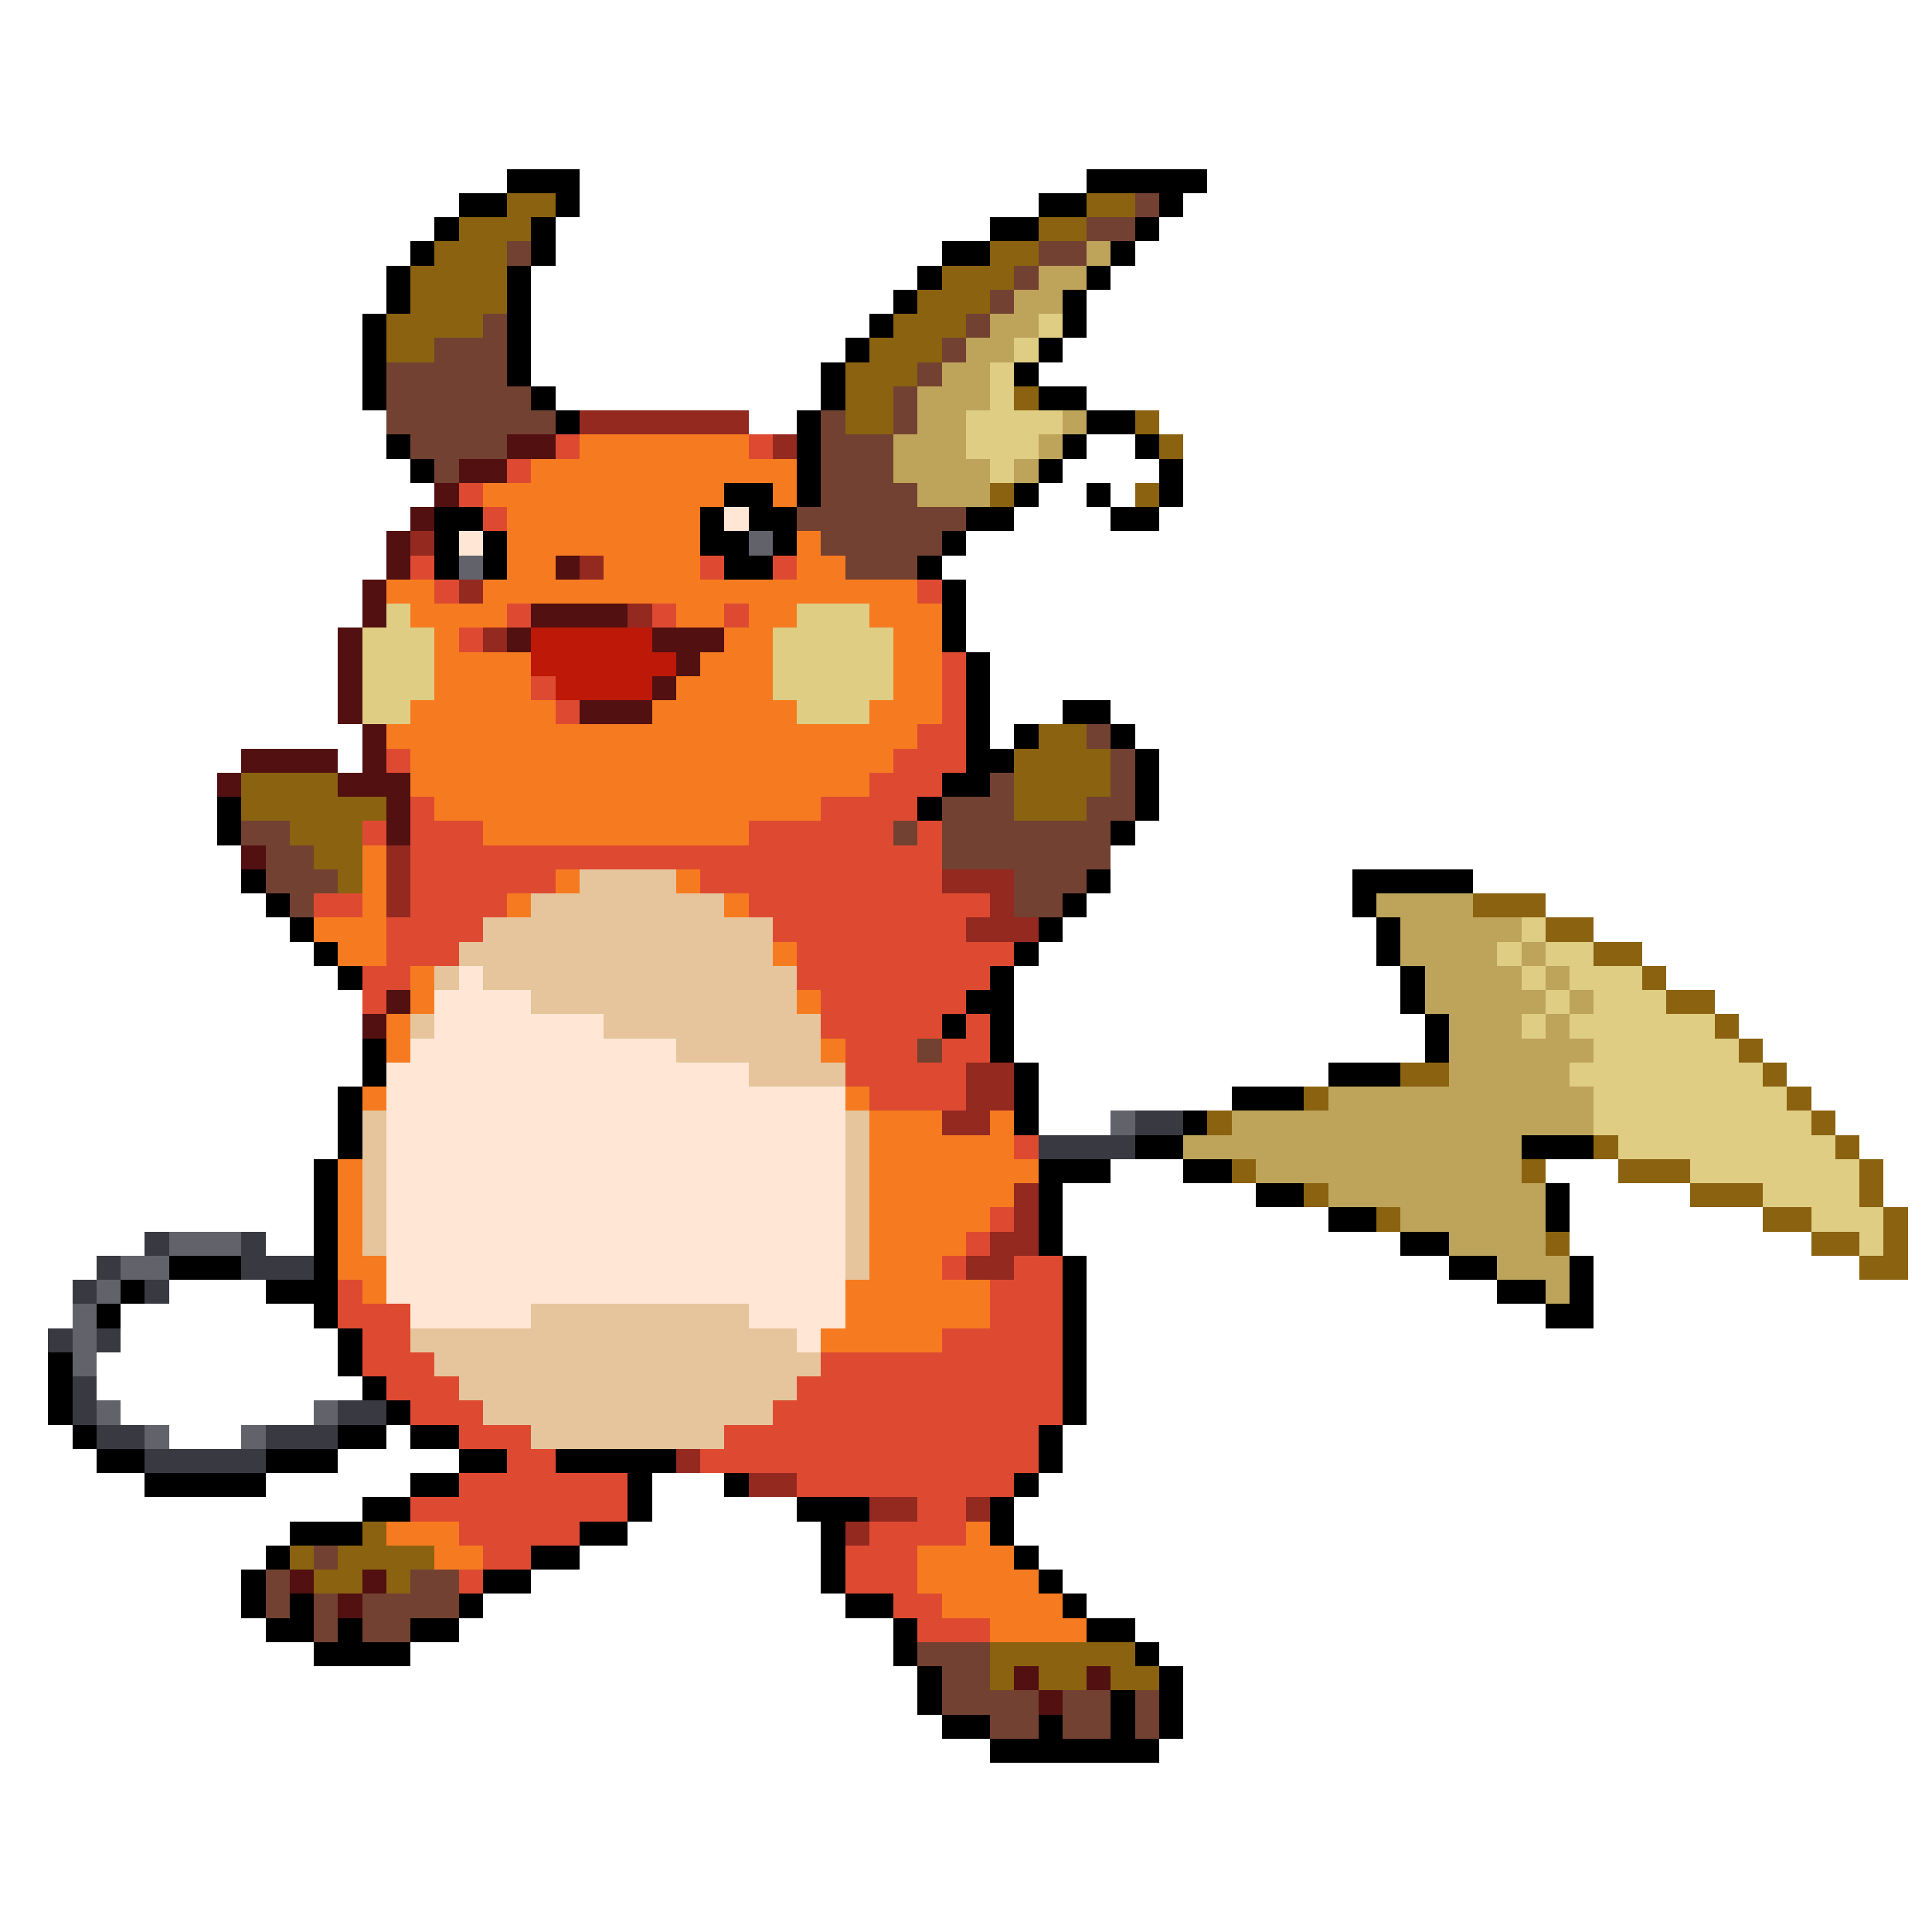 <svg xmlns="http://www.w3.org/2000/svg" viewBox="0 -0.5 80 80" shape-rendering="crispEdges">
<path stroke="#000000" d="M21 7h3M45 7h5M19 8h2M23 8h1M43 8h2M48 8h1M18 9h1M22 9h1M41 9h2M47 9h1M17 10h1M22 10h1M39 10h2M46 10h1M16 11h1M21 11h1M38 11h1M45 11h1M16 12h1M21 12h1M37 12h1M44 12h1M15 13h1M21 13h1M36 13h1M44 13h1M15 14h1M21 14h1M35 14h1M43 14h1M15 15h1M21 15h1M34 15h1M42 15h1M15 16h1M22 16h1M34 16h1M43 16h2M23 17h1M33 17h1M45 17h2M16 18h1M33 18h1M44 18h1M47 18h1M17 19h1M33 19h1M43 19h1M48 19h1M30 20h2M33 20h1M42 20h1M45 20h1M48 20h1M18 21h2M29 21h1M31 21h2M40 21h2M46 21h2M18 22h1M20 22h1M29 22h2M32 22h1M39 22h1M18 23h1M20 23h1M30 23h2M38 23h1M39 24h1M39 25h1M39 26h1M40 27h1M40 28h1M40 29h1M44 29h2M40 30h1M42 30h1M46 30h1M40 31h2M47 31h1M39 32h2M47 32h1M9 33h1M38 33h1M47 33h1M9 34h1M46 34h1M10 36h1M45 36h1M56 36h5M11 37h1M44 37h1M56 37h1M12 38h1M43 38h1M57 38h1M13 39h1M42 39h1M57 39h1M14 40h1M41 40h1M58 40h1M40 41h2M58 41h1M39 42h1M41 42h1M59 42h1M15 43h1M41 43h1M59 43h1M15 44h1M42 44h1M55 44h3M14 45h1M42 45h1M51 45h3M14 46h1M42 46h1M49 46h1M14 47h1M47 47h2M63 47h3M13 48h1M43 48h3M49 48h2M13 49h1M43 49h1M52 49h2M64 49h1M13 50h1M43 50h1M55 50h2M64 50h1M13 51h1M43 51h1M58 51h2M7 52h3M13 52h1M44 52h1M60 52h2M65 52h1M5 53h1M11 53h3M44 53h1M62 53h2M65 53h1M4 54h1M13 54h1M44 54h1M64 54h2M14 55h1M44 55h1M2 56h1M14 56h1M44 56h1M2 57h1M15 57h1M44 57h1M2 58h1M16 58h1M44 58h1M3 59h1M14 59h2M17 59h2M43 59h1M4 60h2M11 60h3M19 60h2M23 60h5M43 60h1M6 61h5M17 61h2M26 61h1M30 61h1M42 61h1M15 62h2M26 62h1M33 62h3M41 62h1M12 63h3M24 63h2M34 63h1M41 63h1M11 64h1M22 64h2M34 64h1M42 64h1M10 65h1M20 65h2M34 65h1M43 65h1M10 66h1M12 66h1M19 66h1M35 66h2M44 66h1M11 67h2M14 67h1M17 67h2M37 67h1M45 67h2M13 68h4M37 68h1M47 68h1M38 69h1M48 69h1M38 70h1M46 70h1M48 70h1M39 71h2M43 71h1M46 71h1M48 71h1M41 72h7" />
<path stroke="#8b6210" d="M21 8h2M45 8h2M19 9h3M43 9h2M18 10h3M41 10h2M17 11h4M39 11h3M17 12h4M38 12h3M16 13h4M37 13h3M16 14h2M36 14h3M35 15h3M35 16h2M42 16h1M35 17h2M47 17h1M48 18h1M41 20h1M47 20h1M43 30h2M42 31h4M10 32h4M42 32h4M10 33h6M42 33h3M12 34h3M13 35h2M14 36h1M61 37h3M64 38h2M66 39h2M68 40h1M69 41h2M71 42h1M72 43h1M58 44h2M73 44h1M54 45h1M74 45h1M50 46h1M75 46h1M66 47h1M76 47h1M51 48h1M63 48h1M67 48h3M77 48h1M54 49h1M70 49h3M77 49h1M57 50h1M73 50h2M78 50h1M64 51h1M75 51h2M78 51h1M77 52h2M15 63h1M12 64h1M14 64h4M13 65h2M16 65h1M41 68h6M41 69h1M43 69h2M46 69h2" />
<path stroke="#734131" d="M47 8h1M45 9h2M21 10h1M43 10h2M42 11h1M41 12h1M20 13h1M40 13h1M18 14h3M39 14h1M16 15h5M38 15h1M16 16h6M37 16h1M16 17h7M34 17h1M37 17h1M17 18h4M34 18h3M18 19h1M34 19h3M34 20h4M33 21h7M34 22h5M35 23h3M45 30h1M46 31h1M41 32h1M46 32h1M39 33h3M45 33h2M10 34h2M37 34h1M39 34h7M11 35h2M39 35h7M11 36h3M42 36h3M12 37h1M42 37h2M38 43h1M13 64h1M11 65h1M17 65h2M11 66h1M13 66h1M15 66h4M13 67h1M15 67h2M38 68h3M39 69h2M39 70h4M44 70h2M47 70h1M41 71h2M44 71h2M47 71h1" />
<path stroke="#bda45a" d="M45 10h1M43 11h2M42 12h2M41 13h2M40 14h2M39 15h2M38 16h3M38 17h2M44 17h1M37 18h3M43 18h1M37 19h4M42 19h1M38 20h3M57 37h4M58 38h5M58 39h4M63 39h1M59 40h4M64 40h1M59 41h5M65 41h1M60 42h3M64 42h1M60 43h6M60 44h5M55 45h11M51 46h15M49 47h14M52 48h11M55 49h9M58 50h6M60 51h4M62 52h3M64 53h1" />
<path stroke="#decd83" d="M43 13h1M42 14h1M41 15h1M41 16h1M40 17h4M40 18h3M41 19h1M16 25h1M33 25h3M15 26h3M32 26h5M15 27h3M32 27h5M15 28h3M32 28h5M15 29h2M33 29h3M63 38h1M62 39h1M64 39h2M63 40h1M65 40h3M64 41h1M66 41h3M63 42h1M65 42h6M66 43h6M65 44h8M66 45h8M66 46h9M67 47h9M70 48h7M73 49h4M75 50h3M77 51h1" />
<path stroke="#942920" d="M24 17h7M32 18h1M17 22h1M24 23h1M19 24h1M26 25h1M20 26h1M16 35h1M16 36h1M39 36h3M16 37h1M41 37h1M40 38h3M40 44h2M40 45h2M39 46h2M42 49h1M42 50h1M41 51h2M40 52h2M28 60h1M31 61h2M36 62h2M40 62h1M35 63h1" />
<path stroke="#521010" d="M21 18h2M19 19h2M18 20h1M17 21h1M16 22h1M16 23h1M23 23h1M15 24h1M15 25h1M22 25h4M14 26h1M21 26h1M27 26h3M14 27h1M28 27h1M14 28h1M27 28h1M14 29h1M24 29h3M15 30h1M10 31h4M15 31h1M9 32h1M14 32h3M16 33h1M16 34h1M10 35h1M16 41h1M15 42h1M12 65h1M15 65h1M14 66h1M42 69h1M45 69h1M43 70h1" />
<path stroke="#de4a31" d="M23 18h1M31 18h1M21 19h1M19 20h1M20 21h1M17 23h1M29 23h1M32 23h1M18 24h1M38 24h1M21 25h1M27 25h1M30 25h1M19 26h1M39 27h1M22 28h1M39 28h1M23 29h1M39 29h1M38 30h2M16 31h1M37 31h3M36 32h3M17 33h1M34 33h4M15 34h1M17 34h3M31 34h6M38 34h1M17 35h22M17 36h6M29 36h10M13 37h2M17 37h4M31 37h10M16 38h4M32 38h8M16 39h3M33 39h9M15 40h2M33 40h8M15 41h1M34 41h6M34 42h5M40 42h1M35 43h3M39 43h2M35 44h5M36 45h4M42 47h1M41 50h1M40 51h1M39 52h1M42 52h2M14 53h1M41 53h3M14 54h3M41 54h3M15 55h2M39 55h5M15 56h3M34 56h10M16 57h3M33 57h11M17 58h3M32 58h12M19 59h3M30 59h13M21 60h2M29 60h14M19 61h7M33 61h9M17 62h9M38 62h2M19 63h5M36 63h4M20 64h2M35 64h3M19 65h1M35 65h3M37 66h2M38 67h3" />
<path stroke="#f67b20" d="M24 18h7M22 19h11M20 20h10M32 20h1M21 21h8M21 22h8M33 22h1M21 23h2M25 23h4M33 23h2M16 24h2M20 24h18M17 25h4M28 25h2M31 25h2M36 25h3M18 26h1M30 26h2M37 26h2M18 27h4M29 27h3M37 27h2M18 28h4M28 28h4M37 28h2M17 29h6M27 29h6M36 29h3M16 30h22M17 31h20M17 32h19M18 33h16M20 34h11M15 35h1M15 36h1M23 36h1M28 36h1M15 37h1M21 37h1M30 37h1M13 38h3M14 39h2M32 39h1M17 40h1M17 41h1M33 41h1M16 42h1M16 43h1M34 43h1M15 45h1M35 45h1M36 46h3M41 46h1M36 47h6M14 48h1M36 48h7M14 49h1M36 49h6M14 50h1M36 50h5M14 51h1M36 51h4M14 52h2M36 52h3M15 53h1M35 53h6M35 54h6M34 55h5M16 63h3M40 63h1M18 64h2M38 64h4M38 65h5M39 66h5M41 67h4" />
<path stroke="#ffe6d5" d="M30 21h1M19 22h1M19 40h1M18 41h4M18 42h7M17 43h11M16 44h15M16 45h19M16 46h19M16 47h19M16 48h19M16 49h19M16 50h19M16 51h19M16 52h19M16 53h19M17 54h5M31 54h4M33 55h1" />
<path stroke="#62626a" d="M31 22h1M19 23h1M46 46h1M7 51h3M5 52h2M4 53h1M3 54h1M3 55h1M3 56h1M4 58h1M13 58h1M6 59h1M10 59h1" />
<path stroke="#bd1808" d="M22 26h5M22 27h6M23 28h4" />
<path stroke="#e6c59c" d="M24 36h4M22 37h8M20 38h12M19 39h13M18 40h1M20 40h13M22 41h11M17 42h1M25 42h9M28 43h6M31 44h4M15 46h1M35 46h1M15 47h1M35 47h1M15 48h1M35 48h1M15 49h1M35 49h1M15 50h1M35 50h1M15 51h1M35 51h1M35 52h1M22 54h9M17 55h16M18 56h16M19 57h14M20 58h12M22 59h8" />
<path stroke="#393941" d="M47 46h2M43 47h4M6 51h1M10 51h1M4 52h1M10 52h3M3 53h1M6 53h1M2 55h1M4 55h1M3 57h1M3 58h1M14 58h2M4 59h2M11 59h3M6 60h5" />
</svg>